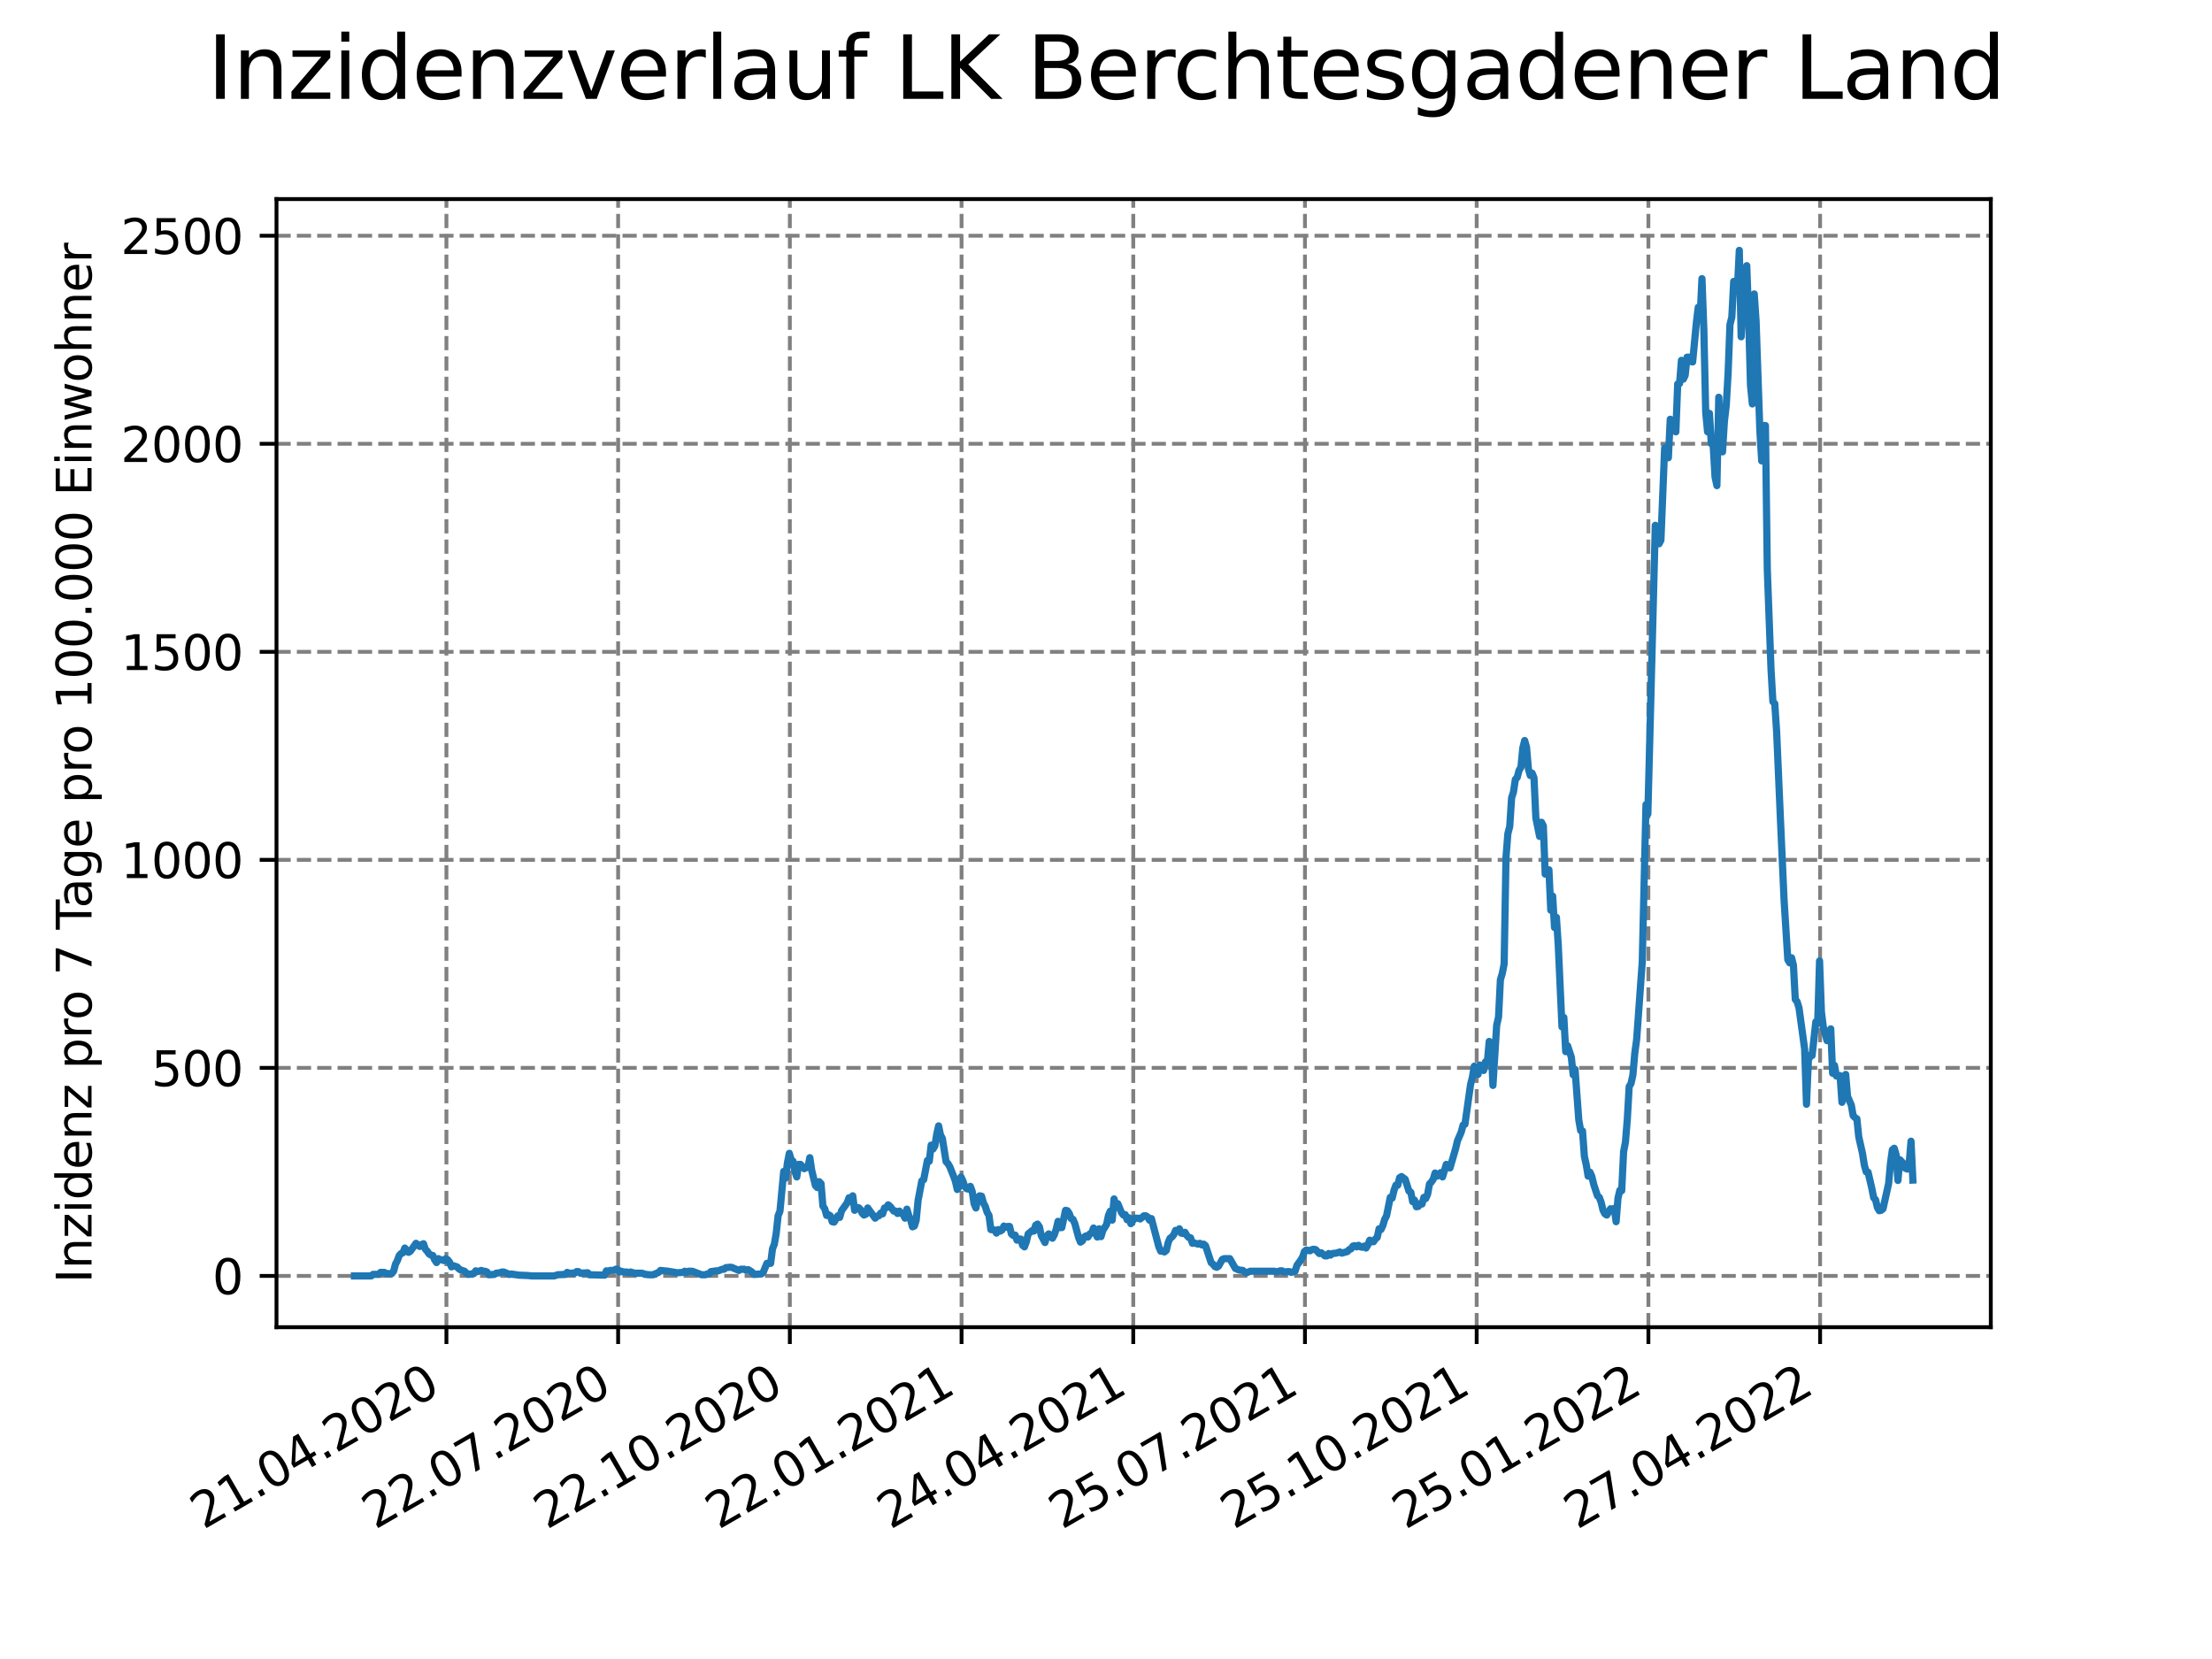 <?xml version="1.0" encoding="utf-8" standalone="no"?>
<!DOCTYPE svg PUBLIC "-//W3C//DTD SVG 1.1//EN"
  "http://www.w3.org/Graphics/SVG/1.1/DTD/svg11.dtd">
<svg xmlns:xlink="http://www.w3.org/1999/xlink" width="460.8pt" height="345.6pt" viewBox="0 0 460.8 345.6" xmlns="http://www.w3.org/2000/svg" version="1.1">
 <defs>
  <style type="text/css">*{stroke-linejoin: round; stroke-linecap: butt}</style>
 </defs>
 <g id="figure_1">
  <g id="patch_1">
   <path d="M 0 345.6 
L 460.8 345.6 
L 460.8 0 
L 0 0 
z
" style="fill: #ffffff"/>
  </g>
  <g id="axes_1">
   <g id="patch_2">
    <path d="M 57.6 276.48 
L 414.72 276.48 
L 414.72 41.472 
L 57.6 41.472 
z
" style="fill: #ffffff"/>
   </g>
   <g id="matplotlib.axis_1">
    <g id="xtick_1">
     <g id="line2d_1">
      <path d="M 92.998 276.48 
L 92.998 41.472 
" clip-path="url(#p14457d0598)" style="fill: none; stroke-dasharray: 2.96,1.28; stroke-dashoffset: 0; stroke: #808080; stroke-width: 0.8"/>
     </g>
     <g id="line2d_2">
      <defs>
       <path id="m374f2f8cdc" d="M 0 0 
L 0 3.5 
" style="stroke: #000000; stroke-width: 0.8"/>
      </defs>
      <g>
       <use xlink:href="#m374f2f8cdc" x="92.998" y="276.48" style="stroke: #000000; stroke-width: 0.8"/>
      </g>
     </g>
     <g id="text_1">
      <!-- 21.04.2020 -->
      <g transform="translate(42.373 318.689)rotate(-30)scale(0.1 -0.1)">
       <defs>
        <path id="DejaVuSans-32" d="M 1228 531 
L 3431 531 
L 3431 0 
L 469 0 
L 469 531 
Q 828 903 1448 1529 
Q 2069 2156 2228 2338 
Q 2531 2678 2651 2914 
Q 2772 3150 2772 3378 
Q 2772 3750 2511 3984 
Q 2250 4219 1831 4219 
Q 1534 4219 1204 4116 
Q 875 4013 500 3803 
L 500 4441 
Q 881 4594 1212 4672 
Q 1544 4750 1819 4750 
Q 2544 4750 2975 4387 
Q 3406 4025 3406 3419 
Q 3406 3131 3298 2873 
Q 3191 2616 2906 2266 
Q 2828 2175 2409 1742 
Q 1991 1309 1228 531 
z
" transform="scale(0.016)"/>
        <path id="DejaVuSans-31" d="M 794 531 
L 1825 531 
L 1825 4091 
L 703 3866 
L 703 4441 
L 1819 4666 
L 2450 4666 
L 2450 531 
L 3481 531 
L 3481 0 
L 794 0 
L 794 531 
z
" transform="scale(0.016)"/>
        <path id="DejaVuSans-2e" d="M 684 794 
L 1344 794 
L 1344 0 
L 684 0 
L 684 794 
z
" transform="scale(0.016)"/>
        <path id="DejaVuSans-30" d="M 2034 4250 
Q 1547 4250 1301 3770 
Q 1056 3291 1056 2328 
Q 1056 1369 1301 889 
Q 1547 409 2034 409 
Q 2525 409 2770 889 
Q 3016 1369 3016 2328 
Q 3016 3291 2770 3770 
Q 2525 4250 2034 4250 
z
M 2034 4750 
Q 2819 4750 3233 4129 
Q 3647 3509 3647 2328 
Q 3647 1150 3233 529 
Q 2819 -91 2034 -91 
Q 1250 -91 836 529 
Q 422 1150 422 2328 
Q 422 3509 836 4129 
Q 1250 4750 2034 4750 
z
" transform="scale(0.016)"/>
        <path id="DejaVuSans-34" d="M 2419 4116 
L 825 1625 
L 2419 1625 
L 2419 4116 
z
M 2253 4666 
L 3047 4666 
L 3047 1625 
L 3713 1625 
L 3713 1100 
L 3047 1100 
L 3047 0 
L 2419 0 
L 2419 1100 
L 313 1100 
L 313 1709 
L 2253 4666 
z
" transform="scale(0.016)"/>
       </defs>
       <use xlink:href="#DejaVuSans-32"/>
       <use xlink:href="#DejaVuSans-31" x="63.623"/>
       <use xlink:href="#DejaVuSans-2e" x="127.246"/>
       <use xlink:href="#DejaVuSans-30" x="159.033"/>
       <use xlink:href="#DejaVuSans-34" x="222.656"/>
       <use xlink:href="#DejaVuSans-2e" x="286.279"/>
       <use xlink:href="#DejaVuSans-32" x="318.066"/>
       <use xlink:href="#DejaVuSans-30" x="381.689"/>
       <use xlink:href="#DejaVuSans-32" x="445.312"/>
       <use xlink:href="#DejaVuSans-30" x="508.936"/>
      </g>
     </g>
    </g>
    <g id="xtick_2">
     <g id="line2d_3">
      <path d="M 128.768 276.48 
L 128.768 41.472 
" clip-path="url(#p14457d0598)" style="fill: none; stroke-dasharray: 2.96,1.28; stroke-dashoffset: 0; stroke: #808080; stroke-width: 0.8"/>
     </g>
     <g id="line2d_4">
      <g>
       <use xlink:href="#m374f2f8cdc" x="128.768" y="276.48" style="stroke: #000000; stroke-width: 0.8"/>
      </g>
     </g>
     <g id="text_2">
      <!-- 22.07.2020 -->
      <g transform="translate(78.143 318.689)rotate(-30)scale(0.1 -0.1)">
       <defs>
        <path id="DejaVuSans-37" d="M 525 4666 
L 3525 4666 
L 3525 4397 
L 1831 0 
L 1172 0 
L 2766 4134 
L 525 4134 
L 525 4666 
z
" transform="scale(0.016)"/>
       </defs>
       <use xlink:href="#DejaVuSans-32"/>
       <use xlink:href="#DejaVuSans-32" x="63.623"/>
       <use xlink:href="#DejaVuSans-2e" x="127.246"/>
       <use xlink:href="#DejaVuSans-30" x="159.033"/>
       <use xlink:href="#DejaVuSans-37" x="222.656"/>
       <use xlink:href="#DejaVuSans-2e" x="286.279"/>
       <use xlink:href="#DejaVuSans-32" x="318.066"/>
       <use xlink:href="#DejaVuSans-30" x="381.689"/>
       <use xlink:href="#DejaVuSans-32" x="445.312"/>
       <use xlink:href="#DejaVuSans-30" x="508.936"/>
      </g>
     </g>
    </g>
    <g id="xtick_3">
     <g id="line2d_5">
      <path d="M 164.538 276.48 
L 164.538 41.472 
" clip-path="url(#p14457d0598)" style="fill: none; stroke-dasharray: 2.96,1.28; stroke-dashoffset: 0; stroke: #808080; stroke-width: 0.8"/>
     </g>
     <g id="line2d_6">
      <g>
       <use xlink:href="#m374f2f8cdc" x="164.538" y="276.48" style="stroke: #000000; stroke-width: 0.8"/>
      </g>
     </g>
     <g id="text_3">
      <!-- 22.10.2020 -->
      <g transform="translate(113.913 318.689)rotate(-30)scale(0.1 -0.1)">
       <use xlink:href="#DejaVuSans-32"/>
       <use xlink:href="#DejaVuSans-32" x="63.623"/>
       <use xlink:href="#DejaVuSans-2e" x="127.246"/>
       <use xlink:href="#DejaVuSans-31" x="159.033"/>
       <use xlink:href="#DejaVuSans-30" x="222.656"/>
       <use xlink:href="#DejaVuSans-2e" x="286.279"/>
       <use xlink:href="#DejaVuSans-32" x="318.066"/>
       <use xlink:href="#DejaVuSans-30" x="381.689"/>
       <use xlink:href="#DejaVuSans-32" x="445.312"/>
       <use xlink:href="#DejaVuSans-30" x="508.936"/>
      </g>
     </g>
    </g>
    <g id="xtick_4">
     <g id="line2d_7">
      <path d="M 200.309 276.48 
L 200.309 41.472 
" clip-path="url(#p14457d0598)" style="fill: none; stroke-dasharray: 2.96,1.28; stroke-dashoffset: 0; stroke: #808080; stroke-width: 0.8"/>
     </g>
     <g id="line2d_8">
      <g>
       <use xlink:href="#m374f2f8cdc" x="200.309" y="276.48" style="stroke: #000000; stroke-width: 0.8"/>
      </g>
     </g>
     <g id="text_4">
      <!-- 22.01.2021 -->
      <g transform="translate(149.683 318.689)rotate(-30)scale(0.1 -0.1)">
       <use xlink:href="#DejaVuSans-32"/>
       <use xlink:href="#DejaVuSans-32" x="63.623"/>
       <use xlink:href="#DejaVuSans-2e" x="127.246"/>
       <use xlink:href="#DejaVuSans-30" x="159.033"/>
       <use xlink:href="#DejaVuSans-31" x="222.656"/>
       <use xlink:href="#DejaVuSans-2e" x="286.279"/>
       <use xlink:href="#DejaVuSans-32" x="318.066"/>
       <use xlink:href="#DejaVuSans-30" x="381.689"/>
       <use xlink:href="#DejaVuSans-32" x="445.312"/>
       <use xlink:href="#DejaVuSans-31" x="508.936"/>
      </g>
     </g>
    </g>
    <g id="xtick_5">
     <g id="line2d_9">
      <path d="M 236.079 276.48 
L 236.079 41.472 
" clip-path="url(#p14457d0598)" style="fill: none; stroke-dasharray: 2.96,1.28; stroke-dashoffset: 0; stroke: #808080; stroke-width: 0.8"/>
     </g>
     <g id="line2d_10">
      <g>
       <use xlink:href="#m374f2f8cdc" x="236.079" y="276.48" style="stroke: #000000; stroke-width: 0.8"/>
      </g>
     </g>
     <g id="text_5">
      <!-- 24.04.2021 -->
      <g transform="translate(185.454 318.689)rotate(-30)scale(0.1 -0.1)">
       <use xlink:href="#DejaVuSans-32"/>
       <use xlink:href="#DejaVuSans-34" x="63.623"/>
       <use xlink:href="#DejaVuSans-2e" x="127.246"/>
       <use xlink:href="#DejaVuSans-30" x="159.033"/>
       <use xlink:href="#DejaVuSans-34" x="222.656"/>
       <use xlink:href="#DejaVuSans-2e" x="286.279"/>
       <use xlink:href="#DejaVuSans-32" x="318.066"/>
       <use xlink:href="#DejaVuSans-30" x="381.689"/>
       <use xlink:href="#DejaVuSans-32" x="445.312"/>
       <use xlink:href="#DejaVuSans-31" x="508.936"/>
      </g>
     </g>
    </g>
    <g id="xtick_6">
     <g id="line2d_11">
      <path d="M 271.849 276.48 
L 271.849 41.472 
" clip-path="url(#p14457d0598)" style="fill: none; stroke-dasharray: 2.96,1.28; stroke-dashoffset: 0; stroke: #808080; stroke-width: 0.8"/>
     </g>
     <g id="line2d_12">
      <g>
       <use xlink:href="#m374f2f8cdc" x="271.849" y="276.48" style="stroke: #000000; stroke-width: 0.8"/>
      </g>
     </g>
     <g id="text_6">
      <!-- 25.07.2021 -->
      <g transform="translate(221.224 318.689)rotate(-30)scale(0.1 -0.1)">
       <defs>
        <path id="DejaVuSans-35" d="M 691 4666 
L 3169 4666 
L 3169 4134 
L 1269 4134 
L 1269 2991 
Q 1406 3038 1543 3061 
Q 1681 3084 1819 3084 
Q 2600 3084 3056 2656 
Q 3513 2228 3513 1497 
Q 3513 744 3044 326 
Q 2575 -91 1722 -91 
Q 1428 -91 1123 -41 
Q 819 9 494 109 
L 494 744 
Q 775 591 1075 516 
Q 1375 441 1709 441 
Q 2250 441 2565 725 
Q 2881 1009 2881 1497 
Q 2881 1984 2565 2268 
Q 2250 2553 1709 2553 
Q 1456 2553 1204 2497 
Q 953 2441 691 2322 
L 691 4666 
z
" transform="scale(0.016)"/>
       </defs>
       <use xlink:href="#DejaVuSans-32"/>
       <use xlink:href="#DejaVuSans-35" x="63.623"/>
       <use xlink:href="#DejaVuSans-2e" x="127.246"/>
       <use xlink:href="#DejaVuSans-30" x="159.033"/>
       <use xlink:href="#DejaVuSans-37" x="222.656"/>
       <use xlink:href="#DejaVuSans-2e" x="286.279"/>
       <use xlink:href="#DejaVuSans-32" x="318.066"/>
       <use xlink:href="#DejaVuSans-30" x="381.689"/>
       <use xlink:href="#DejaVuSans-32" x="445.312"/>
       <use xlink:href="#DejaVuSans-31" x="508.936"/>
      </g>
     </g>
    </g>
    <g id="xtick_7">
     <g id="line2d_13">
      <path d="M 307.62 276.48 
L 307.62 41.472 
" clip-path="url(#p14457d0598)" style="fill: none; stroke-dasharray: 2.96,1.28; stroke-dashoffset: 0; stroke: #808080; stroke-width: 0.8"/>
     </g>
     <g id="line2d_14">
      <g>
       <use xlink:href="#m374f2f8cdc" x="307.62" y="276.48" style="stroke: #000000; stroke-width: 0.8"/>
      </g>
     </g>
     <g id="text_7">
      <!-- 25.10.2021 -->
      <g transform="translate(256.994 318.689)rotate(-30)scale(0.1 -0.1)">
       <use xlink:href="#DejaVuSans-32"/>
       <use xlink:href="#DejaVuSans-35" x="63.623"/>
       <use xlink:href="#DejaVuSans-2e" x="127.246"/>
       <use xlink:href="#DejaVuSans-31" x="159.033"/>
       <use xlink:href="#DejaVuSans-30" x="222.656"/>
       <use xlink:href="#DejaVuSans-2e" x="286.279"/>
       <use xlink:href="#DejaVuSans-32" x="318.066"/>
       <use xlink:href="#DejaVuSans-30" x="381.689"/>
       <use xlink:href="#DejaVuSans-32" x="445.312"/>
       <use xlink:href="#DejaVuSans-31" x="508.936"/>
      </g>
     </g>
    </g>
    <g id="xtick_8">
     <g id="line2d_15">
      <path d="M 343.39 276.48 
L 343.39 41.472 
" clip-path="url(#p14457d0598)" style="fill: none; stroke-dasharray: 2.96,1.28; stroke-dashoffset: 0; stroke: #808080; stroke-width: 0.8"/>
     </g>
     <g id="line2d_16">
      <g>
       <use xlink:href="#m374f2f8cdc" x="343.39" y="276.48" style="stroke: #000000; stroke-width: 0.8"/>
      </g>
     </g>
     <g id="text_8">
      <!-- 25.01.2022 -->
      <g transform="translate(292.765 318.689)rotate(-30)scale(0.1 -0.1)">
       <use xlink:href="#DejaVuSans-32"/>
       <use xlink:href="#DejaVuSans-35" x="63.623"/>
       <use xlink:href="#DejaVuSans-2e" x="127.246"/>
       <use xlink:href="#DejaVuSans-30" x="159.033"/>
       <use xlink:href="#DejaVuSans-31" x="222.656"/>
       <use xlink:href="#DejaVuSans-2e" x="286.279"/>
       <use xlink:href="#DejaVuSans-32" x="318.066"/>
       <use xlink:href="#DejaVuSans-30" x="381.689"/>
       <use xlink:href="#DejaVuSans-32" x="445.312"/>
       <use xlink:href="#DejaVuSans-32" x="508.936"/>
      </g>
     </g>
    </g>
    <g id="xtick_9">
     <g id="line2d_17">
      <path d="M 379.16 276.48 
L 379.16 41.472 
" clip-path="url(#p14457d0598)" style="fill: none; stroke-dasharray: 2.96,1.28; stroke-dashoffset: 0; stroke: #808080; stroke-width: 0.8"/>
     </g>
     <g id="line2d_18">
      <g>
       <use xlink:href="#m374f2f8cdc" x="379.16" y="276.48" style="stroke: #000000; stroke-width: 0.8"/>
      </g>
     </g>
     <g id="text_9">
      <!-- 27.04.2022 -->
      <g transform="translate(328.535 318.689)rotate(-30)scale(0.1 -0.1)">
       <use xlink:href="#DejaVuSans-32"/>
       <use xlink:href="#DejaVuSans-37" x="63.623"/>
       <use xlink:href="#DejaVuSans-2e" x="127.246"/>
       <use xlink:href="#DejaVuSans-30" x="159.033"/>
       <use xlink:href="#DejaVuSans-34" x="222.656"/>
       <use xlink:href="#DejaVuSans-2e" x="286.279"/>
       <use xlink:href="#DejaVuSans-32" x="318.066"/>
       <use xlink:href="#DejaVuSans-30" x="381.689"/>
       <use xlink:href="#DejaVuSans-32" x="445.312"/>
       <use xlink:href="#DejaVuSans-32" x="508.936"/>
      </g>
     </g>
    </g>
   </g>
   <g id="matplotlib.axis_2">
    <g id="ytick_1">
     <g id="line2d_19">
      <path d="M 57.6 265.798 
L 414.72 265.798 
" clip-path="url(#p14457d0598)" style="fill: none; stroke-dasharray: 2.96,1.28; stroke-dashoffset: 0; stroke: #808080; stroke-width: 0.8"/>
     </g>
     <g id="line2d_20">
      <defs>
       <path id="mfa292d6d16" d="M 0 0 
L -3.5 0 
" style="stroke: #000000; stroke-width: 0.8"/>
      </defs>
      <g>
       <use xlink:href="#mfa292d6d16" x="57.6" y="265.798" style="stroke: #000000; stroke-width: 0.8"/>
      </g>
     </g>
     <g id="text_10">
      <!-- 0 -->
      <g transform="translate(44.237 269.597)scale(0.1 -0.1)">
       <use xlink:href="#DejaVuSans-30"/>
      </g>
     </g>
    </g>
    <g id="ytick_2">
     <g id="line2d_21">
      <path d="M 57.6 222.46 
L 414.72 222.46 
" clip-path="url(#p14457d0598)" style="fill: none; stroke-dasharray: 2.96,1.28; stroke-dashoffset: 0; stroke: #808080; stroke-width: 0.8"/>
     </g>
     <g id="line2d_22">
      <g>
       <use xlink:href="#mfa292d6d16" x="57.6" y="222.46" style="stroke: #000000; stroke-width: 0.8"/>
      </g>
     </g>
     <g id="text_11">
      <!-- 500 -->
      <g transform="translate(31.512 226.259)scale(0.1 -0.1)">
       <use xlink:href="#DejaVuSans-35"/>
       <use xlink:href="#DejaVuSans-30" x="63.623"/>
       <use xlink:href="#DejaVuSans-30" x="127.246"/>
      </g>
     </g>
    </g>
    <g id="ytick_3">
     <g id="line2d_23">
      <path d="M 57.6 179.122 
L 414.72 179.122 
" clip-path="url(#p14457d0598)" style="fill: none; stroke-dasharray: 2.96,1.28; stroke-dashoffset: 0; stroke: #808080; stroke-width: 0.8"/>
     </g>
     <g id="line2d_24">
      <g>
       <use xlink:href="#mfa292d6d16" x="57.6" y="179.122" style="stroke: #000000; stroke-width: 0.8"/>
      </g>
     </g>
     <g id="text_12">
      <!-- 1000 -->
      <g transform="translate(25.15 182.921)scale(0.1 -0.1)">
       <use xlink:href="#DejaVuSans-31"/>
       <use xlink:href="#DejaVuSans-30" x="63.623"/>
       <use xlink:href="#DejaVuSans-30" x="127.246"/>
       <use xlink:href="#DejaVuSans-30" x="190.869"/>
      </g>
     </g>
    </g>
    <g id="ytick_4">
     <g id="line2d_25">
      <path d="M 57.6 135.784 
L 414.72 135.784 
" clip-path="url(#p14457d0598)" style="fill: none; stroke-dasharray: 2.96,1.28; stroke-dashoffset: 0; stroke: #808080; stroke-width: 0.8"/>
     </g>
     <g id="line2d_26">
      <g>
       <use xlink:href="#mfa292d6d16" x="57.6" y="135.784" style="stroke: #000000; stroke-width: 0.8"/>
      </g>
     </g>
     <g id="text_13">
      <!-- 1500 -->
      <g transform="translate(25.15 139.583)scale(0.1 -0.1)">
       <use xlink:href="#DejaVuSans-31"/>
       <use xlink:href="#DejaVuSans-35" x="63.623"/>
       <use xlink:href="#DejaVuSans-30" x="127.246"/>
       <use xlink:href="#DejaVuSans-30" x="190.869"/>
      </g>
     </g>
    </g>
    <g id="ytick_5">
     <g id="line2d_27">
      <path d="M 57.6 92.446 
L 414.72 92.446 
" clip-path="url(#p14457d0598)" style="fill: none; stroke-dasharray: 2.96,1.28; stroke-dashoffset: 0; stroke: #808080; stroke-width: 0.8"/>
     </g>
     <g id="line2d_28">
      <g>
       <use xlink:href="#mfa292d6d16" x="57.6" y="92.446" style="stroke: #000000; stroke-width: 0.8"/>
      </g>
     </g>
     <g id="text_14">
      <!-- 2000 -->
      <g transform="translate(25.15 96.245)scale(0.1 -0.1)">
       <use xlink:href="#DejaVuSans-32"/>
       <use xlink:href="#DejaVuSans-30" x="63.623"/>
       <use xlink:href="#DejaVuSans-30" x="127.246"/>
       <use xlink:href="#DejaVuSans-30" x="190.869"/>
      </g>
     </g>
    </g>
    <g id="ytick_6">
     <g id="line2d_29">
      <path d="M 57.6 49.108 
L 414.72 49.108 
" clip-path="url(#p14457d0598)" style="fill: none; stroke-dasharray: 2.96,1.28; stroke-dashoffset: 0; stroke: #808080; stroke-width: 0.8"/>
     </g>
     <g id="line2d_30">
      <g>
       <use xlink:href="#mfa292d6d16" x="57.6" y="49.108" style="stroke: #000000; stroke-width: 0.8"/>
      </g>
     </g>
     <g id="text_15">
      <!-- 2500 -->
      <g transform="translate(25.15 52.907)scale(0.1 -0.1)">
       <use xlink:href="#DejaVuSans-32"/>
       <use xlink:href="#DejaVuSans-35" x="63.623"/>
       <use xlink:href="#DejaVuSans-30" x="127.246"/>
       <use xlink:href="#DejaVuSans-30" x="190.869"/>
      </g>
     </g>
    </g>
    <g id="text_16">
     <!-- Inzidenz pro 7 Tage pro 100.000 Einwohner -->
     <g transform="translate(19.07 267.301)rotate(-90)scale(0.1 -0.1)">
      <defs>
       <path id="DejaVuSans-49" d="M 628 4666 
L 1259 4666 
L 1259 0 
L 628 0 
L 628 4666 
z
" transform="scale(0.016)"/>
       <path id="DejaVuSans-6e" d="M 3513 2113 
L 3513 0 
L 2938 0 
L 2938 2094 
Q 2938 2591 2744 2837 
Q 2550 3084 2163 3084 
Q 1697 3084 1428 2787 
Q 1159 2491 1159 1978 
L 1159 0 
L 581 0 
L 581 3500 
L 1159 3500 
L 1159 2956 
Q 1366 3272 1645 3428 
Q 1925 3584 2291 3584 
Q 2894 3584 3203 3211 
Q 3513 2838 3513 2113 
z
" transform="scale(0.016)"/>
       <path id="DejaVuSans-7a" d="M 353 3500 
L 3084 3500 
L 3084 2975 
L 922 459 
L 3084 459 
L 3084 0 
L 275 0 
L 275 525 
L 2438 3041 
L 353 3041 
L 353 3500 
z
" transform="scale(0.016)"/>
       <path id="DejaVuSans-69" d="M 603 3500 
L 1178 3500 
L 1178 0 
L 603 0 
L 603 3500 
z
M 603 4863 
L 1178 4863 
L 1178 4134 
L 603 4134 
L 603 4863 
z
" transform="scale(0.016)"/>
       <path id="DejaVuSans-64" d="M 2906 2969 
L 2906 4863 
L 3481 4863 
L 3481 0 
L 2906 0 
L 2906 525 
Q 2725 213 2448 61 
Q 2172 -91 1784 -91 
Q 1150 -91 751 415 
Q 353 922 353 1747 
Q 353 2572 751 3078 
Q 1150 3584 1784 3584 
Q 2172 3584 2448 3432 
Q 2725 3281 2906 2969 
z
M 947 1747 
Q 947 1113 1208 752 
Q 1469 391 1925 391 
Q 2381 391 2643 752 
Q 2906 1113 2906 1747 
Q 2906 2381 2643 2742 
Q 2381 3103 1925 3103 
Q 1469 3103 1208 2742 
Q 947 2381 947 1747 
z
" transform="scale(0.016)"/>
       <path id="DejaVuSans-65" d="M 3597 1894 
L 3597 1613 
L 953 1613 
Q 991 1019 1311 708 
Q 1631 397 2203 397 
Q 2534 397 2845 478 
Q 3156 559 3463 722 
L 3463 178 
Q 3153 47 2828 -22 
Q 2503 -91 2169 -91 
Q 1331 -91 842 396 
Q 353 884 353 1716 
Q 353 2575 817 3079 
Q 1281 3584 2069 3584 
Q 2775 3584 3186 3129 
Q 3597 2675 3597 1894 
z
M 3022 2063 
Q 3016 2534 2758 2815 
Q 2500 3097 2075 3097 
Q 1594 3097 1305 2825 
Q 1016 2553 972 2059 
L 3022 2063 
z
" transform="scale(0.016)"/>
       <path id="DejaVuSans-20" transform="scale(0.016)"/>
       <path id="DejaVuSans-70" d="M 1159 525 
L 1159 -1331 
L 581 -1331 
L 581 3500 
L 1159 3500 
L 1159 2969 
Q 1341 3281 1617 3432 
Q 1894 3584 2278 3584 
Q 2916 3584 3314 3078 
Q 3713 2572 3713 1747 
Q 3713 922 3314 415 
Q 2916 -91 2278 -91 
Q 1894 -91 1617 61 
Q 1341 213 1159 525 
z
M 3116 1747 
Q 3116 2381 2855 2742 
Q 2594 3103 2138 3103 
Q 1681 3103 1420 2742 
Q 1159 2381 1159 1747 
Q 1159 1113 1420 752 
Q 1681 391 2138 391 
Q 2594 391 2855 752 
Q 3116 1113 3116 1747 
z
" transform="scale(0.016)"/>
       <path id="DejaVuSans-72" d="M 2631 2963 
Q 2534 3019 2420 3045 
Q 2306 3072 2169 3072 
Q 1681 3072 1420 2755 
Q 1159 2438 1159 1844 
L 1159 0 
L 581 0 
L 581 3500 
L 1159 3500 
L 1159 2956 
Q 1341 3275 1631 3429 
Q 1922 3584 2338 3584 
Q 2397 3584 2469 3576 
Q 2541 3569 2628 3553 
L 2631 2963 
z
" transform="scale(0.016)"/>
       <path id="DejaVuSans-6f" d="M 1959 3097 
Q 1497 3097 1228 2736 
Q 959 2375 959 1747 
Q 959 1119 1226 758 
Q 1494 397 1959 397 
Q 2419 397 2687 759 
Q 2956 1122 2956 1747 
Q 2956 2369 2687 2733 
Q 2419 3097 1959 3097 
z
M 1959 3584 
Q 2709 3584 3137 3096 
Q 3566 2609 3566 1747 
Q 3566 888 3137 398 
Q 2709 -91 1959 -91 
Q 1206 -91 779 398 
Q 353 888 353 1747 
Q 353 2609 779 3096 
Q 1206 3584 1959 3584 
z
" transform="scale(0.016)"/>
       <path id="DejaVuSans-54" d="M -19 4666 
L 3928 4666 
L 3928 4134 
L 2272 4134 
L 2272 0 
L 1638 0 
L 1638 4134 
L -19 4134 
L -19 4666 
z
" transform="scale(0.016)"/>
       <path id="DejaVuSans-61" d="M 2194 1759 
Q 1497 1759 1228 1600 
Q 959 1441 959 1056 
Q 959 750 1161 570 
Q 1363 391 1709 391 
Q 2188 391 2477 730 
Q 2766 1069 2766 1631 
L 2766 1759 
L 2194 1759 
z
M 3341 1997 
L 3341 0 
L 2766 0 
L 2766 531 
Q 2569 213 2275 61 
Q 1981 -91 1556 -91 
Q 1019 -91 701 211 
Q 384 513 384 1019 
Q 384 1609 779 1909 
Q 1175 2209 1959 2209 
L 2766 2209 
L 2766 2266 
Q 2766 2663 2505 2880 
Q 2244 3097 1772 3097 
Q 1472 3097 1187 3025 
Q 903 2953 641 2809 
L 641 3341 
Q 956 3463 1253 3523 
Q 1550 3584 1831 3584 
Q 2591 3584 2966 3190 
Q 3341 2797 3341 1997 
z
" transform="scale(0.016)"/>
       <path id="DejaVuSans-67" d="M 2906 1791 
Q 2906 2416 2648 2759 
Q 2391 3103 1925 3103 
Q 1463 3103 1205 2759 
Q 947 2416 947 1791 
Q 947 1169 1205 825 
Q 1463 481 1925 481 
Q 2391 481 2648 825 
Q 2906 1169 2906 1791 
z
M 3481 434 
Q 3481 -459 3084 -895 
Q 2688 -1331 1869 -1331 
Q 1566 -1331 1297 -1286 
Q 1028 -1241 775 -1147 
L 775 -588 
Q 1028 -725 1275 -790 
Q 1522 -856 1778 -856 
Q 2344 -856 2625 -561 
Q 2906 -266 2906 331 
L 2906 616 
Q 2728 306 2450 153 
Q 2172 0 1784 0 
Q 1141 0 747 490 
Q 353 981 353 1791 
Q 353 2603 747 3093 
Q 1141 3584 1784 3584 
Q 2172 3584 2450 3431 
Q 2728 3278 2906 2969 
L 2906 3500 
L 3481 3500 
L 3481 434 
z
" transform="scale(0.016)"/>
       <path id="DejaVuSans-45" d="M 628 4666 
L 3578 4666 
L 3578 4134 
L 1259 4134 
L 1259 2753 
L 3481 2753 
L 3481 2222 
L 1259 2222 
L 1259 531 
L 3634 531 
L 3634 0 
L 628 0 
L 628 4666 
z
" transform="scale(0.016)"/>
       <path id="DejaVuSans-77" d="M 269 3500 
L 844 3500 
L 1563 769 
L 2278 3500 
L 2956 3500 
L 3675 769 
L 4391 3500 
L 4966 3500 
L 4050 0 
L 3372 0 
L 2619 2869 
L 1863 0 
L 1184 0 
L 269 3500 
z
" transform="scale(0.016)"/>
       <path id="DejaVuSans-68" d="M 3513 2113 
L 3513 0 
L 2938 0 
L 2938 2094 
Q 2938 2591 2744 2837 
Q 2550 3084 2163 3084 
Q 1697 3084 1428 2787 
Q 1159 2491 1159 1978 
L 1159 0 
L 581 0 
L 581 4863 
L 1159 4863 
L 1159 2956 
Q 1366 3272 1645 3428 
Q 1925 3584 2291 3584 
Q 2894 3584 3203 3211 
Q 3513 2838 3513 2113 
z
" transform="scale(0.016)"/>
      </defs>
      <use xlink:href="#DejaVuSans-49"/>
      <use xlink:href="#DejaVuSans-6e" x="29.492"/>
      <use xlink:href="#DejaVuSans-7a" x="92.871"/>
      <use xlink:href="#DejaVuSans-69" x="145.361"/>
      <use xlink:href="#DejaVuSans-64" x="173.145"/>
      <use xlink:href="#DejaVuSans-65" x="236.621"/>
      <use xlink:href="#DejaVuSans-6e" x="298.145"/>
      <use xlink:href="#DejaVuSans-7a" x="361.523"/>
      <use xlink:href="#DejaVuSans-20" x="414.014"/>
      <use xlink:href="#DejaVuSans-70" x="445.801"/>
      <use xlink:href="#DejaVuSans-72" x="509.277"/>
      <use xlink:href="#DejaVuSans-6f" x="548.141"/>
      <use xlink:href="#DejaVuSans-20" x="609.322"/>
      <use xlink:href="#DejaVuSans-37" x="641.109"/>
      <use xlink:href="#DejaVuSans-20" x="704.732"/>
      <use xlink:href="#DejaVuSans-54" x="736.52"/>
      <use xlink:href="#DejaVuSans-61" x="781.104"/>
      <use xlink:href="#DejaVuSans-67" x="842.383"/>
      <use xlink:href="#DejaVuSans-65" x="905.859"/>
      <use xlink:href="#DejaVuSans-20" x="967.383"/>
      <use xlink:href="#DejaVuSans-70" x="999.17"/>
      <use xlink:href="#DejaVuSans-72" x="1062.646"/>
      <use xlink:href="#DejaVuSans-6f" x="1101.51"/>
      <use xlink:href="#DejaVuSans-20" x="1162.691"/>
      <use xlink:href="#DejaVuSans-31" x="1194.479"/>
      <use xlink:href="#DejaVuSans-30" x="1258.102"/>
      <use xlink:href="#DejaVuSans-30" x="1321.725"/>
      <use xlink:href="#DejaVuSans-2e" x="1385.348"/>
      <use xlink:href="#DejaVuSans-30" x="1417.135"/>
      <use xlink:href="#DejaVuSans-30" x="1480.758"/>
      <use xlink:href="#DejaVuSans-30" x="1544.381"/>
      <use xlink:href="#DejaVuSans-20" x="1608.004"/>
      <use xlink:href="#DejaVuSans-45" x="1639.791"/>
      <use xlink:href="#DejaVuSans-69" x="1702.975"/>
      <use xlink:href="#DejaVuSans-6e" x="1730.758"/>
      <use xlink:href="#DejaVuSans-77" x="1794.137"/>
      <use xlink:href="#DejaVuSans-6f" x="1875.924"/>
      <use xlink:href="#DejaVuSans-68" x="1937.105"/>
      <use xlink:href="#DejaVuSans-6e" x="2000.484"/>
      <use xlink:href="#DejaVuSans-65" x="2063.863"/>
      <use xlink:href="#DejaVuSans-72" x="2125.387"/>
     </g>
    </g>
   </g>
   <g id="line2d_31">
    <path d="M 73.833 265.798 
L 77.332 265.798 
L 77.721 265.471 
L 78.887 265.471 
L 79.276 265.061 
L 80.054 265.061 
L 80.442 265.307 
L 81.609 265.307 
L 81.998 264.816 
L 82.386 263.343 
L 82.775 262.607 
L 83.164 261.543 
L 83.553 261.134 
L 83.942 260.97 
L 84.331 259.988 
L 85.108 260.888 
L 85.497 260.643 
L 86.663 259.006 
L 87.441 259.661 
L 87.83 259.252 
L 88.219 259.088 
L 88.607 260.234 
L 88.996 260.643 
L 89.385 261.216 
L 89.774 261.461 
L 90.163 261.543 
L 90.551 262.443 
L 90.94 263.016 
L 91.329 262.198 
L 91.718 262.443 
L 92.107 262.443 
L 92.496 262.607 
L 92.884 262.198 
L 93.273 262.443 
L 93.662 262.934 
L 94.051 263.916 
L 94.44 263.67 
L 95.217 263.916 
L 95.606 264.325 
L 95.995 264.57 
L 96.772 264.816 
L 97.161 265.225 
L 97.55 265.471 
L 98.716 265.307 
L 99.105 264.734 
L 99.494 264.898 
L 100.272 264.652 
L 100.66 264.816 
L 101.049 264.816 
L 101.438 264.98 
L 101.827 265.552 
L 102.993 265.471 
L 103.382 265.225 
L 104.16 265.143 
L 104.549 264.98 
L 104.937 264.98 
L 106.104 265.471 
L 106.493 265.389 
L 108.048 265.634 
L 109.992 265.716 
L 110.769 265.798 
L 115.435 265.798 
L 116.213 265.552 
L 117.768 265.471 
L 118.157 265.061 
L 118.546 265.225 
L 119.712 265.225 
L 120.101 264.898 
L 120.49 264.898 
L 120.878 265.225 
L 122.434 265.143 
L 122.823 265.552 
L 125.933 265.634 
L 126.322 264.734 
L 126.711 264.816 
L 127.099 264.652 
L 127.877 264.652 
L 128.266 264.407 
L 128.655 264.407 
L 129.043 264.98 
L 129.432 264.816 
L 129.821 264.98 
L 130.599 264.98 
L 130.987 265.143 
L 131.376 264.98 
L 132.154 265.225 
L 133.709 265.225 
L 134.487 265.471 
L 135.264 265.552 
L 136.042 265.552 
L 137.208 265.061 
L 137.597 264.652 
L 138.375 264.734 
L 139.152 264.816 
L 141.096 265.143 
L 142.263 265.061 
L 142.652 264.816 
L 143.041 265.061 
L 143.429 264.816 
L 144.207 264.816 
L 146.151 265.552 
L 146.929 265.552 
L 147.317 265.389 
L 147.706 265.389 
L 148.095 264.898 
L 149.261 264.734 
L 149.65 264.734 
L 150.428 264.407 
L 150.817 264.407 
L 151.205 264.08 
L 151.983 263.998 
L 152.372 263.998 
L 153.927 264.652 
L 154.316 264.407 
L 155.094 264.407 
L 155.482 264.652 
L 155.871 264.489 
L 156.649 264.98 
L 157.038 265.471 
L 158.593 265.389 
L 158.982 265.061 
L 159.759 263.179 
L 160.537 263.179 
L 160.926 260.152 
L 161.314 259.17 
L 161.703 256.879 
L 162.092 253.279 
L 162.481 252.297 
L 163.259 244.033 
L 163.647 245.424 
L 164.036 242.232 
L 164.425 240.269 
L 164.814 241.578 
L 165.203 241.905 
L 165.591 244.033 
L 165.98 245.178 
L 166.369 242.56 
L 166.758 242.56 
L 167.535 243.46 
L 168.313 243.051 
L 168.702 241.169 
L 169.091 243.787 
L 169.868 246.978 
L 170.257 247.387 
L 170.646 246.16 
L 171.035 246.569 
L 171.423 251.233 
L 171.812 251.806 
L 172.201 253.197 
L 172.59 253.033 
L 172.979 253.279 
L 173.368 254.506 
L 173.756 254.588 
L 174.534 253.279 
L 174.923 253.606 
L 175.312 252.215 
L 176.478 250.578 
L 176.867 249.515 
L 177.256 249.76 
L 177.644 249.106 
L 178.033 252.133 
L 178.422 251.642 
L 178.811 251.56 
L 179.2 251.888 
L 179.588 252.706 
L 179.977 253.115 
L 180.366 252.951 
L 180.755 251.642 
L 182.31 253.77 
L 182.699 253.361 
L 183.088 253.279 
L 183.477 252.706 
L 183.865 252.87 
L 184.254 251.642 
L 184.643 251.56 
L 185.032 250.988 
L 185.421 251.315 
L 186.198 252.297 
L 186.587 252.297 
L 186.976 252.788 
L 187.365 252.297 
L 187.753 252.788 
L 188.142 252.951 
L 188.531 253.77 
L 188.92 251.888 
L 189.309 253.197 
L 189.697 254.097 
L 190.086 255.57 
L 190.475 255.406 
L 190.864 254.179 
L 191.253 250.088 
L 192.03 245.996 
L 192.419 245.751 
L 193.197 241.741 
L 193.586 241.905 
L 193.974 238.55 
L 194.363 239.369 
L 194.752 238.714 
L 195.141 236.259 
L 195.53 234.541 
L 195.918 236.423 
L 196.307 237.159 
L 197.085 241.987 
L 197.474 242.396 
L 197.862 243.051 
L 198.64 245.014 
L 199.029 246.078 
L 199.418 247.796 
L 199.806 247.224 
L 200.195 245.178 
L 200.584 245.996 
L 200.973 247.142 
L 201.362 247.633 
L 201.751 247.715 
L 202.139 247.142 
L 202.528 248.206 
L 202.917 250.742 
L 203.306 251.642 
L 203.695 249.515 
L 204.083 249.106 
L 204.472 249.187 
L 204.861 250.578 
L 205.25 251.315 
L 205.639 252.542 
L 206.027 253.197 
L 206.416 256.143 
L 207.194 256.224 
L 207.583 256.879 
L 207.971 256.143 
L 208.36 256.47 
L 208.749 256.224 
L 209.138 255.406 
L 209.527 255.652 
L 209.915 255.488 
L 210.304 255.488 
L 210.693 257.043 
L 211.082 257.37 
L 211.471 257.288 
L 211.86 258.352 
L 212.248 258.106 
L 212.637 258.106 
L 213.026 259.416 
L 213.415 259.743 
L 213.804 258.679 
L 214.192 257.043 
L 214.97 256.388 
L 215.359 256.47 
L 215.748 255.242 
L 216.136 254.997 
L 216.525 255.57 
L 216.914 257.37 
L 217.692 258.843 
L 218.08 257.452 
L 218.469 257.043 
L 218.858 257.615 
L 219.247 257.943 
L 219.636 257.206 
L 220.024 256.061 
L 220.413 254.424 
L 220.802 255.733 
L 221.191 255.733 
L 221.969 252.133 
L 222.357 252.215 
L 222.746 252.788 
L 223.135 253.851 
L 223.524 254.015 
L 223.913 254.915 
L 224.69 257.779 
L 225.079 258.761 
L 225.468 258.515 
L 225.857 257.697 
L 226.245 257.452 
L 226.634 257.697 
L 227.023 257.043 
L 227.412 256.879 
L 227.801 255.815 
L 228.578 257.697 
L 228.967 255.979 
L 229.356 257.615 
L 229.745 256.306 
L 230.522 255.079 
L 230.911 253.197 
L 231.3 252.297 
L 231.689 254.179 
L 232.078 249.76 
L 232.466 251.233 
L 232.855 250.742 
L 233.633 252.624 
L 234.022 253.115 
L 234.41 253.033 
L 234.799 254.097 
L 235.188 253.688 
L 235.577 254.915 
L 236.354 253.77 
L 237.132 253.77 
L 237.521 253.933 
L 238.298 253.279 
L 238.687 253.279 
L 239.076 253.524 
L 239.465 254.179 
L 239.854 253.851 
L 241.409 259.743 
L 241.798 260.643 
L 242.187 260.643 
L 242.575 260.807 
L 242.964 260.479 
L 243.353 258.843 
L 243.742 257.943 
L 244.131 257.697 
L 244.519 257.206 
L 244.908 256.306 
L 245.297 256.47 
L 245.686 255.979 
L 246.075 256.879 
L 246.463 256.961 
L 246.852 256.715 
L 247.241 257.37 
L 247.63 257.779 
L 248.019 257.861 
L 248.407 259.006 
L 248.796 258.925 
L 249.574 259.17 
L 249.963 259.006 
L 250.351 259.334 
L 250.74 259.17 
L 251.129 259.497 
L 252.296 263.016 
L 252.684 263.343 
L 253.073 263.834 
L 253.462 263.998 
L 253.851 263.752 
L 254.628 262.361 
L 255.017 262.198 
L 256.184 262.198 
L 257.35 264.243 
L 258.128 264.57 
L 258.905 264.652 
L 259.294 264.98 
L 259.683 265.143 
L 260.46 264.816 
L 265.515 264.816 
L 265.904 264.98 
L 266.681 264.734 
L 267.07 264.734 
L 267.459 264.98 
L 268.237 264.898 
L 268.625 264.898 
L 269.014 265.061 
L 269.792 264.816 
L 270.181 263.589 
L 270.958 262.525 
L 271.347 261.87 
L 271.736 260.725 
L 272.125 260.397 
L 272.902 260.561 
L 273.291 260.316 
L 273.68 260.234 
L 274.069 260.316 
L 274.846 261.134 
L 275.235 260.97 
L 276.013 261.625 
L 276.402 261.625 
L 276.79 261.134 
L 277.179 261.461 
L 277.568 261.134 
L 278.346 261.052 
L 279.123 260.807 
L 279.512 261.052 
L 280.678 260.725 
L 281.067 260.316 
L 281.456 260.152 
L 281.845 259.579 
L 282.234 259.497 
L 282.623 259.743 
L 283.011 259.416 
L 283.4 259.743 
L 283.789 259.825 
L 284.178 259.579 
L 284.567 259.988 
L 284.955 259.334 
L 285.344 258.352 
L 285.733 258.679 
L 286.122 258.679 
L 286.511 258.106 
L 286.899 257.779 
L 287.288 255.979 
L 287.677 256.143 
L 288.066 255.324 
L 288.455 254.015 
L 288.843 253.279 
L 289.621 249.433 
L 290.01 249.597 
L 290.399 247.96 
L 290.788 246.896 
L 291.176 246.896 
L 291.565 245.342 
L 291.954 245.096 
L 292.732 245.669 
L 293.509 248.124 
L 293.898 248.369 
L 294.287 250.333 
L 294.676 250.006 
L 295.064 251.397 
L 295.453 251.315 
L 295.842 250.742 
L 296.231 250.824 
L 296.62 249.433 
L 297.008 249.678 
L 297.397 248.778 
L 297.786 246.651 
L 298.175 246.242 
L 298.564 245.669 
L 298.952 244.36 
L 299.341 245.014 
L 299.73 244.851 
L 300.119 244.278 
L 300.508 245.178 
L 301.285 242.56 
L 301.674 243.214 
L 302.063 243.296 
L 303.229 239.287 
L 303.618 237.65 
L 304.396 235.85 
L 304.785 234.377 
L 305.173 234.214 
L 306.34 225.949 
L 306.729 224.395 
L 307.117 222.104 
L 307.895 223.822 
L 308.284 221.858 
L 308.673 222.267 
L 309.061 223.004 
L 309.45 221.203 
L 309.839 221.285 
L 310.228 216.949 
L 310.617 217.276 
L 311.006 226.113 
L 311.783 213.594 
L 312.172 211.876 
L 312.561 204.102 
L 312.95 202.793 
L 313.338 200.829 
L 313.727 178.573 
L 314.116 173.663 
L 314.505 172.191 
L 314.894 166.217 
L 315.282 164.99 
L 315.671 162.372 
L 316.06 161.963 
L 316.449 160.49 
L 316.838 159.835 
L 317.226 155.826 
L 317.615 154.271 
L 318.004 155.662 
L 318.393 160.162 
L 318.782 161.553 
L 319.17 161.063 
L 319.559 162.044 
L 319.948 170.391 
L 320.726 174.236 
L 321.115 171.291 
L 321.503 172.027 
L 321.892 182.091 
L 322.281 181.928 
L 322.67 181.191 
L 323.059 189.619 
L 323.447 186.674 
L 323.836 193.22 
L 324.225 191.092 
L 324.614 196.902 
L 325.391 213.921 
L 325.78 211.957 
L 326.169 219.076 
L 326.558 217.849 
L 327.335 220.222 
L 327.724 223.904 
L 328.113 222.758 
L 328.891 233.314 
L 329.279 235.523 
L 329.668 235.605 
L 330.057 240.923 
L 330.446 242.641 
L 330.835 245.014 
L 331.224 244.196 
L 331.612 245.096 
L 332.001 246.733 
L 332.779 249.106 
L 333.168 249.433 
L 333.556 250.497 
L 333.945 252.133 
L 334.334 252.87 
L 334.723 253.115 
L 335.5 251.806 
L 335.889 252.051 
L 336.278 251.724 
L 336.667 254.506 
L 337.056 249.597 
L 337.444 247.96 
L 337.833 248.042 
L 338.222 239.941 
L 338.611 237.896 
L 339 233.15 
L 339.388 226.358 
L 339.777 225.704 
L 340.166 223.904 
L 340.555 219.403 
L 340.944 216.54 
L 342.11 200.42 
L 342.888 167.608 
L 343.277 169.572 
L 344.832 109.431 
L 345.221 109.922 
L 345.609 113.277 
L 345.998 112.541 
L 346.776 93.312 
L 347.165 94.785 
L 347.553 95.357 
L 347.942 87.339 
L 348.331 88.893 
L 348.72 88.975 
L 349.109 89.957 
L 349.497 79.974 
L 349.886 79.893 
L 350.275 75.065 
L 350.664 78.993 
L 351.053 78.174 
L 351.442 74.41 
L 351.83 74.41 
L 352.219 75.311 
L 352.608 75.392 
L 353.386 67.21 
L 353.774 64.019 
L 354.163 66.064 
L 354.552 58.046 
L 354.941 68.601 
L 355.33 85.866 
L 355.718 89.957 
L 356.107 86.111 
L 356.496 92.412 
L 356.885 92.739 
L 357.274 99.367 
L 357.662 101.167 
L 358.051 82.757 
L 358.44 91.348 
L 358.829 94.13 
L 359.218 87.83 
L 359.606 84.475 
L 359.995 77.765 
L 360.384 67.619 
L 360.773 66.064 
L 361.162 58.618 
L 361.551 59.518 
L 361.939 60.009 
L 362.328 52.154 
L 362.717 70.156 
L 363.106 62.055 
L 363.883 55.345 
L 364.272 66.064 
L 364.661 80.302 
L 365.05 84.148 
L 365.439 61.237 
L 365.827 66.964 
L 366.605 89.548 
L 366.994 96.012 
L 367.383 88.648 
L 367.771 88.648 
L 368.16 118.596 
L 368.938 139.461 
L 369.327 146.17 
L 369.715 146.58 
L 370.104 152.389 
L 370.882 170.309 
L 371.66 187.574 
L 372.437 199.929 
L 372.826 200.584 
L 373.215 199.52 
L 373.604 201.075 
L 373.992 208.193 
L 374.381 208.684 
L 374.77 209.994 
L 375.936 218.503 
L 376.325 230.041 
L 376.714 220.958 
L 377.103 219.812 
L 377.492 219.894 
L 378.269 212.857 
L 378.658 213.185 
L 379.047 200.175 
L 379.436 210.812 
L 379.824 213.921 
L 380.602 216.785 
L 380.991 215.803 
L 381.38 214.33 
L 381.769 223.576 
L 382.157 221.94 
L 382.546 224.149 
L 382.935 224.231 
L 383.324 224.067 
L 383.713 229.631 
L 384.101 227.831 
L 384.49 223.822 
L 384.879 228.404 
L 385.657 230.204 
L 386.045 232.413 
L 386.434 232.823 
L 386.823 233.068 
L 387.212 236.832 
L 387.989 240.269 
L 388.378 242.723 
L 388.767 244.114 
L 389.156 244.196 
L 389.933 247.551 
L 390.322 249.515 
L 390.711 249.924 
L 391.1 251.56 
L 391.489 252.215 
L 391.878 252.133 
L 392.266 251.806 
L 393.433 246.569 
L 393.822 242.314 
L 394.21 239.532 
L 394.599 239.205 
L 394.988 240.514 
L 395.377 245.914 
L 395.766 241.578 
L 396.543 242.396 
L 396.932 243.378 
L 397.321 243.542 
L 397.71 242.478 
L 398.098 237.732 
L 398.487 245.833 
L 398.487 245.833 
" clip-path="url(#p14457d0598)" style="fill: none; stroke: #1f77b4; stroke-width: 1.5; stroke-linecap: square"/>
   </g>
   <g id="patch_3">
    <path d="M 57.6 276.48 
L 57.6 41.472 
" style="fill: none; stroke: #000000; stroke-width: 0.8; stroke-linejoin: miter; stroke-linecap: square"/>
   </g>
   <g id="patch_4">
    <path d="M 414.72 276.48 
L 414.72 41.472 
" style="fill: none; stroke: #000000; stroke-width: 0.8; stroke-linejoin: miter; stroke-linecap: square"/>
   </g>
   <g id="patch_5">
    <path d="M 57.6 276.48 
L 414.72 276.48 
" style="fill: none; stroke: #000000; stroke-width: 0.8; stroke-linejoin: miter; stroke-linecap: square"/>
   </g>
   <g id="patch_6">
    <path d="M 57.6 41.472 
L 414.72 41.472 
" style="fill: none; stroke: #000000; stroke-width: 0.8; stroke-linejoin: miter; stroke-linecap: square"/>
   </g>
  </g>
  <g id="text_17">
   <!-- Inzidenzverlauf LK Berchtesgadener Land -->
   <g transform="translate(43.203 20.589)scale(0.18 -0.18)">
    <defs>
     <path id="DejaVuSans-76" d="M 191 3500 
L 800 3500 
L 1894 563 
L 2988 3500 
L 3597 3500 
L 2284 0 
L 1503 0 
L 191 3500 
z
" transform="scale(0.016)"/>
     <path id="DejaVuSans-6c" d="M 603 4863 
L 1178 4863 
L 1178 0 
L 603 0 
L 603 4863 
z
" transform="scale(0.016)"/>
     <path id="DejaVuSans-75" d="M 544 1381 
L 544 3500 
L 1119 3500 
L 1119 1403 
Q 1119 906 1312 657 
Q 1506 409 1894 409 
Q 2359 409 2629 706 
Q 2900 1003 2900 1516 
L 2900 3500 
L 3475 3500 
L 3475 0 
L 2900 0 
L 2900 538 
Q 2691 219 2414 64 
Q 2138 -91 1772 -91 
Q 1169 -91 856 284 
Q 544 659 544 1381 
z
M 1991 3584 
L 1991 3584 
z
" transform="scale(0.016)"/>
     <path id="DejaVuSans-66" d="M 2375 4863 
L 2375 4384 
L 1825 4384 
Q 1516 4384 1395 4259 
Q 1275 4134 1275 3809 
L 1275 3500 
L 2222 3500 
L 2222 3053 
L 1275 3053 
L 1275 0 
L 697 0 
L 697 3053 
L 147 3053 
L 147 3500 
L 697 3500 
L 697 3744 
Q 697 4328 969 4595 
Q 1241 4863 1831 4863 
L 2375 4863 
z
" transform="scale(0.016)"/>
     <path id="DejaVuSans-4c" d="M 628 4666 
L 1259 4666 
L 1259 531 
L 3531 531 
L 3531 0 
L 628 0 
L 628 4666 
z
" transform="scale(0.016)"/>
     <path id="DejaVuSans-4b" d="M 628 4666 
L 1259 4666 
L 1259 2694 
L 3353 4666 
L 4166 4666 
L 1850 2491 
L 4331 0 
L 3500 0 
L 1259 2247 
L 1259 0 
L 628 0 
L 628 4666 
z
" transform="scale(0.016)"/>
     <path id="DejaVuSans-42" d="M 1259 2228 
L 1259 519 
L 2272 519 
Q 2781 519 3026 730 
Q 3272 941 3272 1375 
Q 3272 1813 3026 2020 
Q 2781 2228 2272 2228 
L 1259 2228 
z
M 1259 4147 
L 1259 2741 
L 2194 2741 
Q 2656 2741 2882 2914 
Q 3109 3088 3109 3444 
Q 3109 3797 2882 3972 
Q 2656 4147 2194 4147 
L 1259 4147 
z
M 628 4666 
L 2241 4666 
Q 2963 4666 3353 4366 
Q 3744 4066 3744 3513 
Q 3744 3084 3544 2831 
Q 3344 2578 2956 2516 
Q 3422 2416 3680 2098 
Q 3938 1781 3938 1306 
Q 3938 681 3513 340 
Q 3088 0 2303 0 
L 628 0 
L 628 4666 
z
" transform="scale(0.016)"/>
     <path id="DejaVuSans-63" d="M 3122 3366 
L 3122 2828 
Q 2878 2963 2633 3030 
Q 2388 3097 2138 3097 
Q 1578 3097 1268 2742 
Q 959 2388 959 1747 
Q 959 1106 1268 751 
Q 1578 397 2138 397 
Q 2388 397 2633 464 
Q 2878 531 3122 666 
L 3122 134 
Q 2881 22 2623 -34 
Q 2366 -91 2075 -91 
Q 1284 -91 818 406 
Q 353 903 353 1747 
Q 353 2603 823 3093 
Q 1294 3584 2113 3584 
Q 2378 3584 2631 3529 
Q 2884 3475 3122 3366 
z
" transform="scale(0.016)"/>
     <path id="DejaVuSans-74" d="M 1172 4494 
L 1172 3500 
L 2356 3500 
L 2356 3053 
L 1172 3053 
L 1172 1153 
Q 1172 725 1289 603 
Q 1406 481 1766 481 
L 2356 481 
L 2356 0 
L 1766 0 
Q 1100 0 847 248 
Q 594 497 594 1153 
L 594 3053 
L 172 3053 
L 172 3500 
L 594 3500 
L 594 4494 
L 1172 4494 
z
" transform="scale(0.016)"/>
     <path id="DejaVuSans-73" d="M 2834 3397 
L 2834 2853 
Q 2591 2978 2328 3040 
Q 2066 3103 1784 3103 
Q 1356 3103 1142 2972 
Q 928 2841 928 2578 
Q 928 2378 1081 2264 
Q 1234 2150 1697 2047 
L 1894 2003 
Q 2506 1872 2764 1633 
Q 3022 1394 3022 966 
Q 3022 478 2636 193 
Q 2250 -91 1575 -91 
Q 1294 -91 989 -36 
Q 684 19 347 128 
L 347 722 
Q 666 556 975 473 
Q 1284 391 1588 391 
Q 1994 391 2212 530 
Q 2431 669 2431 922 
Q 2431 1156 2273 1281 
Q 2116 1406 1581 1522 
L 1381 1569 
Q 847 1681 609 1914 
Q 372 2147 372 2553 
Q 372 3047 722 3315 
Q 1072 3584 1716 3584 
Q 2034 3584 2315 3537 
Q 2597 3491 2834 3397 
z
" transform="scale(0.016)"/>
    </defs>
    <use xlink:href="#DejaVuSans-49"/>
    <use xlink:href="#DejaVuSans-6e" x="29.492"/>
    <use xlink:href="#DejaVuSans-7a" x="92.871"/>
    <use xlink:href="#DejaVuSans-69" x="145.361"/>
    <use xlink:href="#DejaVuSans-64" x="173.145"/>
    <use xlink:href="#DejaVuSans-65" x="236.621"/>
    <use xlink:href="#DejaVuSans-6e" x="298.145"/>
    <use xlink:href="#DejaVuSans-7a" x="361.523"/>
    <use xlink:href="#DejaVuSans-76" x="414.014"/>
    <use xlink:href="#DejaVuSans-65" x="473.193"/>
    <use xlink:href="#DejaVuSans-72" x="534.717"/>
    <use xlink:href="#DejaVuSans-6c" x="575.83"/>
    <use xlink:href="#DejaVuSans-61" x="603.613"/>
    <use xlink:href="#DejaVuSans-75" x="664.893"/>
    <use xlink:href="#DejaVuSans-66" x="728.271"/>
    <use xlink:href="#DejaVuSans-20" x="763.477"/>
    <use xlink:href="#DejaVuSans-4c" x="795.264"/>
    <use xlink:href="#DejaVuSans-4b" x="850.977"/>
    <use xlink:href="#DejaVuSans-20" x="916.553"/>
    <use xlink:href="#DejaVuSans-42" x="948.34"/>
    <use xlink:href="#DejaVuSans-65" x="1016.943"/>
    <use xlink:href="#DejaVuSans-72" x="1078.467"/>
    <use xlink:href="#DejaVuSans-63" x="1117.33"/>
    <use xlink:href="#DejaVuSans-68" x="1172.311"/>
    <use xlink:href="#DejaVuSans-74" x="1235.689"/>
    <use xlink:href="#DejaVuSans-65" x="1274.898"/>
    <use xlink:href="#DejaVuSans-73" x="1336.422"/>
    <use xlink:href="#DejaVuSans-67" x="1388.521"/>
    <use xlink:href="#DejaVuSans-61" x="1451.998"/>
    <use xlink:href="#DejaVuSans-64" x="1513.277"/>
    <use xlink:href="#DejaVuSans-65" x="1576.754"/>
    <use xlink:href="#DejaVuSans-6e" x="1638.277"/>
    <use xlink:href="#DejaVuSans-65" x="1701.656"/>
    <use xlink:href="#DejaVuSans-72" x="1763.18"/>
    <use xlink:href="#DejaVuSans-20" x="1804.293"/>
    <use xlink:href="#DejaVuSans-4c" x="1836.08"/>
    <use xlink:href="#DejaVuSans-61" x="1891.793"/>
    <use xlink:href="#DejaVuSans-6e" x="1953.072"/>
    <use xlink:href="#DejaVuSans-64" x="2016.451"/>
   </g>
  </g>
 </g>
 <defs>
  <clipPath id="p14457d0598">
   <rect x="57.6" y="41.472" width="357.12" height="235.008"/>
  </clipPath>
 </defs>
</svg>
